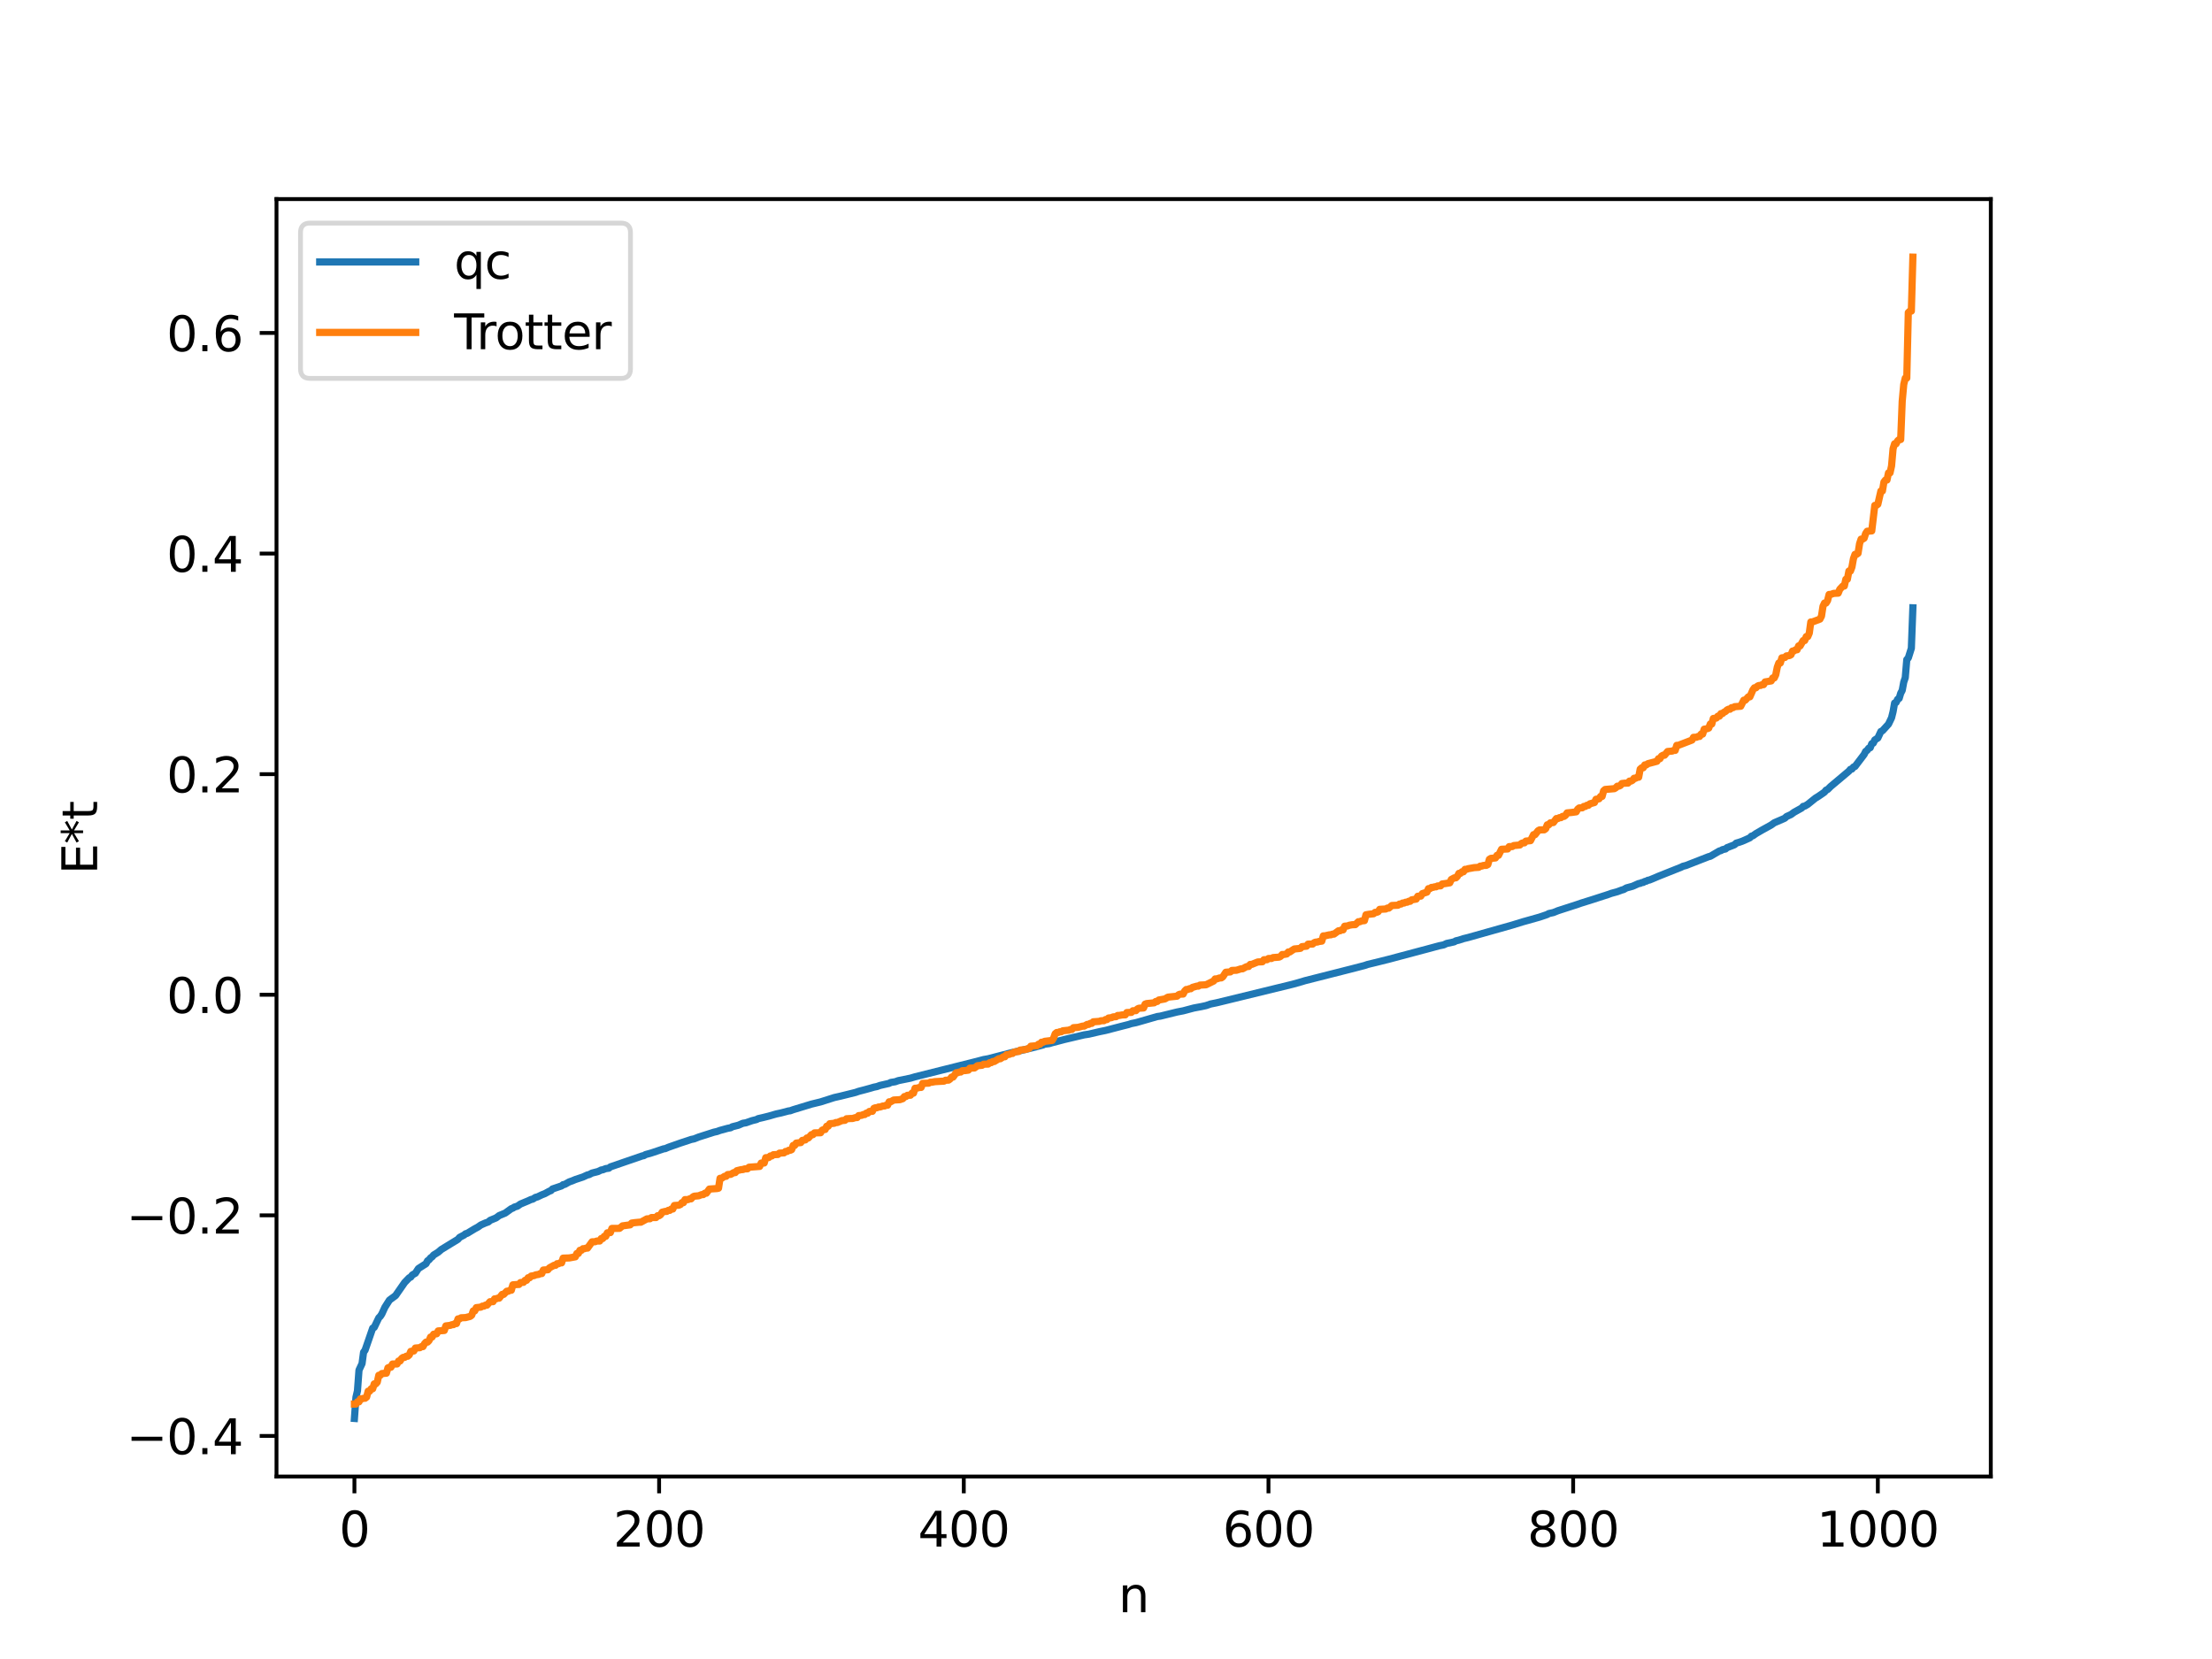 <?xml version="1.0" encoding="utf-8" standalone="no"?>
<!DOCTYPE svg PUBLIC "-//W3C//DTD SVG 1.1//EN"
  "http://www.w3.org/Graphics/SVG/1.1/DTD/svg11.dtd">
<svg xmlns:xlink="http://www.w3.org/1999/xlink" width="460.8pt" height="345.6pt" viewBox="0 0 460.8 345.6" xmlns="http://www.w3.org/2000/svg" version="1.1">
 <defs>
  <style type="text/css">*{stroke-linejoin: round; stroke-linecap: butt}</style>
 </defs>
 <g id="figure_1">
  <g id="patch_1">
   <path d="M 0 345.6 
L 460.8 345.6 
L 460.8 0 
L 0 0 
z
" style="fill: #ffffff"/>
  </g>
  <g id="axes_1">
   <g id="patch_2">
    <path d="M 57.6 307.584 
L 414.72 307.584 
L 414.72 41.472 
L 57.6 41.472 
z
" style="fill: #ffffff"/>
   </g>
   <g id="matplotlib.axis_1">
    <g id="xtick_1">
     <g id="line2d_1">
      <defs>
       <path id="m0733517a6c" d="M 0 0 
L 0 3.5 
" style="stroke: #000000; stroke-width: 0.8"/>
      </defs>
      <g>
       <use xlink:href="#m0733517a6c" x="73.833" y="307.584" style="stroke: #000000; stroke-width: 0.8"/>
      </g>
     </g>
     <g id="text_1">
      <!-- 0 -->
      <g transform="translate(70.651 322.182) scale(0.1 -0.1)">
       <defs>
        <path id="DejaVuSans-30" d="M 2034 4250 
Q 1547 4250 1301 3770 
Q 1056 3291 1056 2328 
Q 1056 1369 1301 889 
Q 1547 409 2034 409 
Q 2525 409 2770 889 
Q 3016 1369 3016 2328 
Q 3016 3291 2770 3770 
Q 2525 4250 2034 4250 
z
M 2034 4750 
Q 2819 4750 3233 4129 
Q 3647 3509 3647 2328 
Q 3647 1150 3233 529 
Q 2819 -91 2034 -91 
Q 1250 -91 836 529 
Q 422 1150 422 2328 
Q 422 3509 836 4129 
Q 1250 4750 2034 4750 
z
" transform="scale(0.016)"/>
       </defs>
       <use xlink:href="#DejaVuSans-30"/>
      </g>
     </g>
    </g>
    <g id="xtick_2">
     <g id="line2d_2">
      <g>
       <use xlink:href="#m0733517a6c" x="137.304" y="307.584" style="stroke: #000000; stroke-width: 0.8"/>
      </g>
     </g>
     <g id="text_2">
      <!-- 200 -->
      <g transform="translate(127.76 322.182) scale(0.1 -0.1)">
       <defs>
        <path id="DejaVuSans-32" d="M 1228 531 
L 3431 531 
L 3431 0 
L 469 0 
L 469 531 
Q 828 903 1448 1529 
Q 2069 2156 2228 2338 
Q 2531 2678 2651 2914 
Q 2772 3150 2772 3378 
Q 2772 3750 2511 3984 
Q 2250 4219 1831 4219 
Q 1534 4219 1204 4116 
Q 875 4013 500 3803 
L 500 4441 
Q 881 4594 1212 4672 
Q 1544 4750 1819 4750 
Q 2544 4750 2975 4387 
Q 3406 4025 3406 3419 
Q 3406 3131 3298 2873 
Q 3191 2616 2906 2266 
Q 2828 2175 2409 1742 
Q 1991 1309 1228 531 
z
" transform="scale(0.016)"/>
       </defs>
       <use xlink:href="#DejaVuSans-32"/>
       <use xlink:href="#DejaVuSans-30" x="63.623"/>
       <use xlink:href="#DejaVuSans-30" x="127.246"/>
      </g>
     </g>
    </g>
    <g id="xtick_3">
     <g id="line2d_3">
      <g>
       <use xlink:href="#m0733517a6c" x="200.775" y="307.584" style="stroke: #000000; stroke-width: 0.8"/>
      </g>
     </g>
     <g id="text_3">
      <!-- 400 -->
      <g transform="translate(191.231 322.182) scale(0.1 -0.1)">
       <defs>
        <path id="DejaVuSans-34" d="M 2419 4116 
L 825 1625 
L 2419 1625 
L 2419 4116 
z
M 2253 4666 
L 3047 4666 
L 3047 1625 
L 3713 1625 
L 3713 1100 
L 3047 1100 
L 3047 0 
L 2419 0 
L 2419 1100 
L 313 1100 
L 313 1709 
L 2253 4666 
z
" transform="scale(0.016)"/>
       </defs>
       <use xlink:href="#DejaVuSans-34"/>
       <use xlink:href="#DejaVuSans-30" x="63.623"/>
       <use xlink:href="#DejaVuSans-30" x="127.246"/>
      </g>
     </g>
    </g>
    <g id="xtick_4">
     <g id="line2d_4">
      <g>
       <use xlink:href="#m0733517a6c" x="264.246" y="307.584" style="stroke: #000000; stroke-width: 0.8"/>
      </g>
     </g>
     <g id="text_4">
      <!-- 600 -->
      <g transform="translate(254.702 322.182) scale(0.1 -0.1)">
       <defs>
        <path id="DejaVuSans-36" d="M 2113 2584 
Q 1688 2584 1439 2293 
Q 1191 2003 1191 1497 
Q 1191 994 1439 701 
Q 1688 409 2113 409 
Q 2538 409 2786 701 
Q 3034 994 3034 1497 
Q 3034 2003 2786 2293 
Q 2538 2584 2113 2584 
z
M 3366 4563 
L 3366 3988 
Q 3128 4100 2886 4159 
Q 2644 4219 2406 4219 
Q 1781 4219 1451 3797 
Q 1122 3375 1075 2522 
Q 1259 2794 1537 2939 
Q 1816 3084 2150 3084 
Q 2853 3084 3261 2657 
Q 3669 2231 3669 1497 
Q 3669 778 3244 343 
Q 2819 -91 2113 -91 
Q 1303 -91 875 529 
Q 447 1150 447 2328 
Q 447 3434 972 4092 
Q 1497 4750 2381 4750 
Q 2619 4750 2861 4703 
Q 3103 4656 3366 4563 
z
" transform="scale(0.016)"/>
       </defs>
       <use xlink:href="#DejaVuSans-36"/>
       <use xlink:href="#DejaVuSans-30" x="63.623"/>
       <use xlink:href="#DejaVuSans-30" x="127.246"/>
      </g>
     </g>
    </g>
    <g id="xtick_5">
     <g id="line2d_5">
      <g>
       <use xlink:href="#m0733517a6c" x="327.717" y="307.584" style="stroke: #000000; stroke-width: 0.8"/>
      </g>
     </g>
     <g id="text_5">
      <!-- 800 -->
      <g transform="translate(318.173 322.182) scale(0.1 -0.1)">
       <defs>
        <path id="DejaVuSans-38" d="M 2034 2216 
Q 1584 2216 1326 1975 
Q 1069 1734 1069 1313 
Q 1069 891 1326 650 
Q 1584 409 2034 409 
Q 2484 409 2743 651 
Q 3003 894 3003 1313 
Q 3003 1734 2745 1975 
Q 2488 2216 2034 2216 
z
M 1403 2484 
Q 997 2584 770 2862 
Q 544 3141 544 3541 
Q 544 4100 942 4425 
Q 1341 4750 2034 4750 
Q 2731 4750 3128 4425 
Q 3525 4100 3525 3541 
Q 3525 3141 3298 2862 
Q 3072 2584 2669 2484 
Q 3125 2378 3379 2068 
Q 3634 1759 3634 1313 
Q 3634 634 3220 271 
Q 2806 -91 2034 -91 
Q 1263 -91 848 271 
Q 434 634 434 1313 
Q 434 1759 690 2068 
Q 947 2378 1403 2484 
z
M 1172 3481 
Q 1172 3119 1398 2916 
Q 1625 2713 2034 2713 
Q 2441 2713 2670 2916 
Q 2900 3119 2900 3481 
Q 2900 3844 2670 4047 
Q 2441 4250 2034 4250 
Q 1625 4250 1398 4047 
Q 1172 3844 1172 3481 
z
" transform="scale(0.016)"/>
       </defs>
       <use xlink:href="#DejaVuSans-38"/>
       <use xlink:href="#DejaVuSans-30" x="63.623"/>
       <use xlink:href="#DejaVuSans-30" x="127.246"/>
      </g>
     </g>
    </g>
    <g id="xtick_6">
     <g id="line2d_6">
      <g>
       <use xlink:href="#m0733517a6c" x="391.188" y="307.584" style="stroke: #000000; stroke-width: 0.8"/>
      </g>
     </g>
     <g id="text_6">
      <!-- 1000 -->
      <g transform="translate(378.463 322.182) scale(0.1 -0.1)">
       <defs>
        <path id="DejaVuSans-31" d="M 794 531 
L 1825 531 
L 1825 4091 
L 703 3866 
L 703 4441 
L 1819 4666 
L 2450 4666 
L 2450 531 
L 3481 531 
L 3481 0 
L 794 0 
L 794 531 
z
" transform="scale(0.016)"/>
       </defs>
       <use xlink:href="#DejaVuSans-31"/>
       <use xlink:href="#DejaVuSans-30" x="63.623"/>
       <use xlink:href="#DejaVuSans-30" x="127.246"/>
       <use xlink:href="#DejaVuSans-30" x="190.869"/>
      </g>
     </g>
    </g>
    <g id="text_7">
     <!-- n -->
     <g transform="translate(232.991 335.861) scale(0.1 -0.1)">
      <defs>
       <path id="DejaVuSans-6e" d="M 3513 2113 
L 3513 0 
L 2938 0 
L 2938 2094 
Q 2938 2591 2744 2837 
Q 2550 3084 2163 3084 
Q 1697 3084 1428 2787 
Q 1159 2491 1159 1978 
L 1159 0 
L 581 0 
L 581 3500 
L 1159 3500 
L 1159 2956 
Q 1366 3272 1645 3428 
Q 1925 3584 2291 3584 
Q 2894 3584 3203 3211 
Q 3513 2838 3513 2113 
z
" transform="scale(0.016)"/>
      </defs>
      <use xlink:href="#DejaVuSans-6e"/>
     </g>
    </g>
   </g>
   <g id="matplotlib.axis_2">
    <g id="ytick_1">
     <g id="line2d_7">
      <defs>
       <path id="m7c8f7b589e" d="M 0 0 
L -3.5 0 
" style="stroke: #000000; stroke-width: 0.8"/>
      </defs>
      <g>
       <use xlink:href="#m7c8f7b589e" x="57.6" y="299.133" style="stroke: #000000; stroke-width: 0.8"/>
      </g>
     </g>
     <g id="text_8">
      <!-- −0.4 -->
      <g transform="translate(26.317 302.932) scale(0.1 -0.1)">
       <defs>
        <path id="DejaVuSans-2212" d="M 678 2272 
L 4684 2272 
L 4684 1741 
L 678 1741 
L 678 2272 
z
" transform="scale(0.016)"/>
        <path id="DejaVuSans-2e" d="M 684 794 
L 1344 794 
L 1344 0 
L 684 0 
L 684 794 
z
" transform="scale(0.016)"/>
       </defs>
       <use xlink:href="#DejaVuSans-2212"/>
       <use xlink:href="#DejaVuSans-30" x="83.789"/>
       <use xlink:href="#DejaVuSans-2e" x="147.412"/>
       <use xlink:href="#DejaVuSans-34" x="179.199"/>
      </g>
     </g>
    </g>
    <g id="ytick_2">
     <g id="line2d_8">
      <g>
       <use xlink:href="#m7c8f7b589e" x="57.6" y="253.179" style="stroke: #000000; stroke-width: 0.8"/>
      </g>
     </g>
     <g id="text_9">
      <!-- −0.2 -->
      <g transform="translate(26.317 256.978) scale(0.1 -0.1)">
       <use xlink:href="#DejaVuSans-2212"/>
       <use xlink:href="#DejaVuSans-30" x="83.789"/>
       <use xlink:href="#DejaVuSans-2e" x="147.412"/>
       <use xlink:href="#DejaVuSans-32" x="179.199"/>
      </g>
     </g>
    </g>
    <g id="ytick_3">
     <g id="line2d_9">
      <g>
       <use xlink:href="#m7c8f7b589e" x="57.6" y="207.225" style="stroke: #000000; stroke-width: 0.8"/>
      </g>
     </g>
     <g id="text_10">
      <!-- 0.0 -->
      <g transform="translate(34.697 211.025) scale(0.1 -0.1)">
       <use xlink:href="#DejaVuSans-30"/>
       <use xlink:href="#DejaVuSans-2e" x="63.623"/>
       <use xlink:href="#DejaVuSans-30" x="95.41"/>
      </g>
     </g>
    </g>
    <g id="ytick_4">
     <g id="line2d_10">
      <g>
       <use xlink:href="#m7c8f7b589e" x="57.6" y="161.272" style="stroke: #000000; stroke-width: 0.8"/>
      </g>
     </g>
     <g id="text_11">
      <!-- 0.2 -->
      <g transform="translate(34.697 165.071) scale(0.1 -0.1)">
       <use xlink:href="#DejaVuSans-30"/>
       <use xlink:href="#DejaVuSans-2e" x="63.623"/>
       <use xlink:href="#DejaVuSans-32" x="95.41"/>
      </g>
     </g>
    </g>
    <g id="ytick_5">
     <g id="line2d_11">
      <g>
       <use xlink:href="#m7c8f7b589e" x="57.6" y="115.318" style="stroke: #000000; stroke-width: 0.8"/>
      </g>
     </g>
     <g id="text_12">
      <!-- 0.4 -->
      <g transform="translate(34.697 119.117) scale(0.1 -0.1)">
       <use xlink:href="#DejaVuSans-30"/>
       <use xlink:href="#DejaVuSans-2e" x="63.623"/>
       <use xlink:href="#DejaVuSans-34" x="95.41"/>
      </g>
     </g>
    </g>
    <g id="ytick_6">
     <g id="line2d_12">
      <g>
       <use xlink:href="#m7c8f7b589e" x="57.6" y="69.364" style="stroke: #000000; stroke-width: 0.8"/>
      </g>
     </g>
     <g id="text_13">
      <!-- 0.6 -->
      <g transform="translate(34.697 73.163) scale(0.1 -0.1)">
       <use xlink:href="#DejaVuSans-30"/>
       <use xlink:href="#DejaVuSans-2e" x="63.623"/>
       <use xlink:href="#DejaVuSans-36" x="95.41"/>
      </g>
     </g>
    </g>
    <g id="text_14">
     <!-- E*t -->
     <g transform="translate(20.238 182.148) rotate(-90) scale(0.1 -0.1)">
      <defs>
       <path id="DejaVuSans-45" d="M 628 4666 
L 3578 4666 
L 3578 4134 
L 1259 4134 
L 1259 2753 
L 3481 2753 
L 3481 2222 
L 1259 2222 
L 1259 531 
L 3634 531 
L 3634 0 
L 628 0 
L 628 4666 
z
" transform="scale(0.016)"/>
       <path id="DejaVuSans-2a" d="M 3009 3897 
L 1888 3291 
L 3009 2681 
L 2828 2375 
L 1778 3009 
L 1778 1831 
L 1422 1831 
L 1422 3009 
L 372 2375 
L 191 2681 
L 1313 3291 
L 191 3897 
L 372 4206 
L 1422 3572 
L 1422 4750 
L 1778 4750 
L 1778 3572 
L 2828 4206 
L 3009 3897 
z
" transform="scale(0.016)"/>
       <path id="DejaVuSans-74" d="M 1172 4494 
L 1172 3500 
L 2356 3500 
L 2356 3053 
L 1172 3053 
L 1172 1153 
Q 1172 725 1289 603 
Q 1406 481 1766 481 
L 2356 481 
L 2356 0 
L 1766 0 
Q 1100 0 847 248 
Q 594 497 594 1153 
L 594 3053 
L 172 3053 
L 172 3500 
L 594 3500 
L 594 4494 
L 1172 4494 
z
" transform="scale(0.016)"/>
      </defs>
      <use xlink:href="#DejaVuSans-45"/>
      <use xlink:href="#DejaVuSans-2a" x="63.184"/>
      <use xlink:href="#DejaVuSans-74" x="113.184"/>
     </g>
    </g>
   </g>
   <g id="line2d_13">
    <path d="M 73.833 295.488 
L 74.15 291.09 
L 74.467 289.726 
L 74.785 285.422 
L 75.42 284.067 
L 75.737 281.7 
L 76.054 281.259 
L 77.641 276.669 
L 77.958 276.519 
L 78.91 274.522 
L 79.228 274.21 
L 79.545 273.718 
L 80.18 272.328 
L 81.132 270.831 
L 82.401 269.897 
L 84.305 267.16 
L 85.258 266.178 
L 85.575 266.029 
L 85.892 265.595 
L 86.527 265.241 
L 87.162 264.263 
L 88.748 263.247 
L 89.066 262.652 
L 89.383 262.438 
L 89.7 262.038 
L 90.018 261.822 
L 90.335 261.443 
L 91.287 260.85 
L 91.922 260.302 
L 95.413 258.167 
L 95.73 257.776 
L 96.682 257.274 
L 97 257.011 
L 97.317 256.932 
L 98.904 255.972 
L 99.539 255.633 
L 100.173 255.187 
L 101.125 254.766 
L 101.76 254.542 
L 102.077 254.232 
L 103.347 253.707 
L 103.981 253.229 
L 105.251 252.702 
L 106.52 251.784 
L 106.838 251.679 
L 107.155 251.456 
L 107.79 251.267 
L 108.424 250.822 
L 110.011 250.161 
L 110.646 249.865 
L 110.963 249.81 
L 111.598 249.412 
L 111.915 249.36 
L 112.867 248.903 
L 113.502 248.658 
L 114.454 248.137 
L 114.772 248.028 
L 115.089 247.685 
L 116.993 247.039 
L 117.31 246.785 
L 117.628 246.742 
L 118.58 246.209 
L 119.215 245.988 
L 119.849 245.719 
L 121.436 245.192 
L 122.388 244.755 
L 122.705 244.699 
L 123.34 244.369 
L 124.61 244.043 
L 125.244 243.728 
L 125.562 243.691 
L 126.196 243.44 
L 126.831 243.358 
L 127.148 243.085 
L 133.813 240.791 
L 134.13 240.743 
L 134.448 240.532 
L 135.717 240.173 
L 138.256 239.321 
L 138.573 239.281 
L 139.208 239.006 
L 141.747 238.111 
L 143.334 237.591 
L 143.968 237.373 
L 144.603 237.243 
L 145.555 236.864 
L 148.729 235.851 
L 149.363 235.712 
L 149.998 235.481 
L 151.585 235.048 
L 152.22 234.932 
L 152.537 234.729 
L 153.806 234.409 
L 154.758 233.998 
L 155.393 233.897 
L 156.662 233.454 
L 157.615 233.219 
L 157.932 233.036 
L 158.884 232.82 
L 160.153 232.505 
L 161.105 232.227 
L 161.74 232.049 
L 162.692 231.846 
L 164.279 231.428 
L 164.596 231.401 
L 165.231 231.17 
L 169.039 230.01 
L 170.943 229.547 
L 173.8 228.637 
L 175.069 228.353 
L 178.243 227.566 
L 178.877 227.342 
L 180.147 227.014 
L 181.416 226.664 
L 182.051 226.474 
L 182.686 226.347 
L 183.32 226.116 
L 185.224 225.683 
L 185.542 225.498 
L 186.494 225.347 
L 187.129 225.116 
L 189.667 224.601 
L 190.62 224.318 
L 201.727 221.541 
L 202.996 221.222 
L 204.9 220.725 
L 205.853 220.558 
L 210.613 219.321 
L 213.469 218.652 
L 214.739 218.35 
L 217.277 217.687 
L 217.595 217.526 
L 218.547 217.406 
L 219.181 217.214 
L 220.451 216.887 
L 221.72 216.551 
L 225.846 215.581 
L 226.798 215.439 
L 229.02 214.921 
L 230.289 214.662 
L 233.78 213.756 
L 235.049 213.436 
L 235.684 213.229 
L 236.636 213.04 
L 237.588 212.771 
L 241.079 211.764 
L 241.714 211.678 
L 245.205 210.82 
L 246.474 210.576 
L 247.743 210.24 
L 248.696 209.987 
L 250.282 209.69 
L 251.234 209.484 
L 252.186 209.155 
L 253.456 208.896 
L 269.324 205.025 
L 271.228 204.488 
L 271.862 204.291 
L 279.796 202.281 
L 280.431 202.118 
L 281.383 201.879 
L 284.239 201.14 
L 284.874 200.92 
L 286.461 200.536 
L 289.317 199.826 
L 296.299 197.965 
L 297.251 197.714 
L 299.79 197.027 
L 300.742 196.833 
L 301.377 196.537 
L 302.646 196.27 
L 302.963 196.192 
L 303.281 195.996 
L 303.915 195.849 
L 304.867 195.537 
L 305.82 195.306 
L 315.023 192.71 
L 317.244 192.025 
L 317.879 191.849 
L 320.735 191.044 
L 322.322 190.505 
L 322.639 190.313 
L 323.591 190.104 
L 324.543 189.719 
L 328.669 188.384 
L 329.304 188.158 
L 331.843 187.363 
L 335.016 186.336 
L 335.651 186.104 
L 336.92 185.758 
L 337.872 185.403 
L 338.19 185.324 
L 338.824 184.967 
L 340.094 184.623 
L 341.363 184.059 
L 341.681 184.022 
L 341.998 183.86 
L 342.315 183.824 
L 342.633 183.62 
L 342.95 183.571 
L 343.267 183.378 
L 343.585 183.336 
L 344.22 183.079 
L 345.489 182.539 
L 350.249 180.64 
L 350.567 180.467 
L 351.201 180.308 
L 355.962 178.45 
L 356.279 178.386 
L 358.183 177.273 
L 358.5 177.2 
L 358.818 177 
L 359.453 176.858 
L 359.77 176.579 
L 361.039 176.094 
L 361.357 175.959 
L 361.674 175.644 
L 362.309 175.458 
L 362.943 175.237 
L 363.578 174.96 
L 364.53 174.528 
L 364.848 174.19 
L 365.165 174.105 
L 365.8 173.65 
L 367.069 172.914 
L 368.973 171.861 
L 369.608 171.405 
L 371.512 170.582 
L 371.829 170.434 
L 372.147 170.114 
L 373.099 169.68 
L 373.734 169.212 
L 375.32 168.33 
L 375.638 167.978 
L 375.955 167.941 
L 376.59 167.558 
L 378.177 166.277 
L 378.811 165.889 
L 380.081 165.009 
L 380.398 164.602 
L 380.715 164.479 
L 381.35 163.846 
L 385.158 160.645 
L 385.476 160.262 
L 385.793 160.206 
L 386.11 159.79 
L 386.428 159.674 
L 388.332 157.169 
L 388.649 156.531 
L 388.967 156.311 
L 389.284 155.87 
L 389.601 155.766 
L 389.919 154.937 
L 390.236 154.807 
L 390.553 154.146 
L 391.188 153.74 
L 391.823 152.379 
L 392.14 152.244 
L 393.41 150.846 
L 394.044 149.526 
L 394.362 148.251 
L 394.679 146.454 
L 394.996 146.326 
L 395.314 145.675 
L 395.631 145.487 
L 395.948 144.421 
L 396.266 143.817 
L 396.583 142.101 
L 396.9 141.172 
L 397.218 137.41 
L 397.535 137.063 
L 398.17 135.045 
L 398.487 126.619 
L 398.487 126.619 
" clip-path="url(#pef9c1142cb)" style="fill: none; stroke: #1f77b4; stroke-width: 1.5; stroke-linecap: square"/>
   </g>
   <g id="line2d_14">
    <path d="M 73.833 292.493 
L 74.15 292.493 
L 74.467 292.032 
L 74.785 292.032 
L 75.102 291.403 
L 75.42 291.403 
L 75.737 291.284 
L 76.054 291.284 
L 76.372 291.038 
L 76.689 289.813 
L 77.006 289.813 
L 77.324 289.305 
L 77.641 289.305 
L 77.958 288.287 
L 78.276 288.287 
L 78.593 287.922 
L 78.91 286.496 
L 79.228 286.496 
L 79.545 286.139 
L 80.497 286.062 
L 80.815 284.95 
L 81.132 284.813 
L 81.449 284.813 
L 81.767 284.153 
L 82.719 284.137 
L 83.036 283.519 
L 83.353 283.519 
L 83.671 282.983 
L 83.988 282.767 
L 84.305 282.767 
L 84.623 282.527 
L 84.94 282.527 
L 85.258 282.249 
L 85.575 281.516 
L 86.21 281.434 
L 86.527 280.825 
L 87.479 280.747 
L 87.796 280.521 
L 88.114 280.521 
L 88.431 279.927 
L 88.748 279.586 
L 89.066 279.586 
L 89.383 279.265 
L 89.7 278.528 
L 90.018 278.528 
L 90.335 277.941 
L 90.97 277.848 
L 91.287 277.255 
L 92.557 277.162 
L 92.874 276.212 
L 93.826 276.092 
L 94.143 275.948 
L 94.461 275.948 
L 94.778 275.72 
L 95.096 275.72 
L 95.413 274.751 
L 95.73 274.751 
L 96.048 274.521 
L 97 274.477 
L 97.952 274.229 
L 98.269 273.967 
L 98.586 273.083 
L 98.904 273.083 
L 99.221 272.406 
L 100.173 272.296 
L 100.491 272.091 
L 100.808 272.091 
L 101.125 271.884 
L 101.443 271.884 
L 102.077 271.168 
L 102.712 271.157 
L 103.029 270.577 
L 103.347 270.577 
L 103.664 270.432 
L 103.981 270.432 
L 104.616 269.641 
L 104.934 269.641 
L 105.568 268.986 
L 105.886 268.986 
L 106.203 268.783 
L 106.52 268.783 
L 106.838 267.655 
L 107.79 267.581 
L 108.107 267.581 
L 108.424 267.181 
L 109.059 267.129 
L 109.377 266.716 
L 109.694 266.716 
L 110.011 266.181 
L 110.329 266.181 
L 110.646 265.83 
L 111.281 265.726 
L 111.598 265.577 
L 112.233 265.479 
L 112.55 265.305 
L 112.867 265.305 
L 113.185 264.57 
L 114.137 264.512 
L 114.454 264.117 
L 115.406 263.591 
L 115.724 263.591 
L 116.041 263.253 
L 116.358 263.253 
L 116.676 263.078 
L 116.993 263.078 
L 117.31 262.092 
L 118.58 262.053 
L 119.849 261.822 
L 120.167 261.119 
L 120.484 261.119 
L 120.801 260.463 
L 121.119 260.463 
L 121.436 260.131 
L 121.753 260.131 
L 122.071 260.006 
L 122.388 260.006 
L 123.34 258.693 
L 123.975 258.679 
L 124.292 258.533 
L 124.927 258.527 
L 125.244 258.013 
L 125.562 258.013 
L 125.879 257.55 
L 126.196 257.55 
L 126.514 256.818 
L 127.148 256.772 
L 127.466 255.903 
L 129.053 255.889 
L 129.687 255.369 
L 131.274 255.157 
L 131.591 254.789 
L 132.226 254.699 
L 133.178 254.608 
L 133.496 254.608 
L 134.765 253.912 
L 135.4 253.887 
L 135.717 253.637 
L 136.669 253.633 
L 136.986 253.261 
L 137.304 253.261 
L 137.621 253.043 
L 137.939 252.522 
L 138.573 252.361 
L 138.891 252.361 
L 139.208 252.139 
L 139.525 252.139 
L 139.843 251.864 
L 140.16 251.864 
L 140.477 251.126 
L 141.429 251.065 
L 141.747 250.919 
L 142.064 250.529 
L 142.381 250.529 
L 142.699 249.899 
L 143.334 249.898 
L 143.651 249.742 
L 143.968 249.742 
L 144.286 249.379 
L 144.603 249.191 
L 145.555 249.104 
L 146.19 248.851 
L 146.507 248.851 
L 146.824 248.57 
L 147.142 248.57 
L 147.777 247.701 
L 149.363 247.597 
L 149.681 247.525 
L 149.998 245.464 
L 150.315 245.464 
L 150.95 245.047 
L 151.267 245.047 
L 151.585 244.682 
L 152.22 244.636 
L 152.854 244.273 
L 153.172 244.273 
L 153.489 243.881 
L 154.441 243.649 
L 154.758 243.649 
L 155.076 243.506 
L 155.71 243.484 
L 156.028 243.154 
L 158.249 242.987 
L 158.567 242.284 
L 159.201 242.275 
L 159.519 241.167 
L 160.153 241.136 
L 160.471 240.809 
L 160.788 240.804 
L 161.105 240.548 
L 162.058 240.498 
L 162.375 240.218 
L 163.327 240.164 
L 163.644 239.869 
L 163.962 239.869 
L 164.279 239.638 
L 164.596 239.638 
L 164.914 239.489 
L 165.231 238.615 
L 165.548 238.615 
L 165.866 238.128 
L 166.5 238.05 
L 166.818 238.022 
L 167.135 237.564 
L 167.77 237.461 
L 168.087 237.06 
L 168.405 237.06 
L 169.039 236.367 
L 169.357 236.367 
L 169.674 236.001 
L 170.943 235.971 
L 171.261 235.448 
L 171.578 235.298 
L 171.896 235.298 
L 172.213 234.617 
L 172.53 234.617 
L 172.848 234.095 
L 173.8 233.997 
L 174.117 233.846 
L 174.434 233.846 
L 175.386 233.438 
L 176.021 233.381 
L 176.339 233.06 
L 177.291 233.001 
L 177.608 233.001 
L 178.243 232.808 
L 178.56 232.808 
L 178.877 232.405 
L 179.512 232.343 
L 179.829 232.182 
L 180.147 232.182 
L 180.464 231.887 
L 180.781 231.887 
L 181.099 231.536 
L 181.734 231.51 
L 182.051 230.889 
L 182.368 230.767 
L 182.686 230.767 
L 183.003 230.612 
L 183.32 230.612 
L 183.955 230.395 
L 184.272 230.395 
L 184.59 230.234 
L 184.907 230.234 
L 185.224 229.526 
L 185.542 229.526 
L 186.177 229.157 
L 187.446 229.085 
L 188.081 228.869 
L 188.398 228.437 
L 188.715 228.437 
L 189.033 228.167 
L 189.667 228.156 
L 189.985 227.724 
L 190.302 227.724 
L 190.62 226.702 
L 190.937 226.702 
L 191.572 226.528 
L 191.889 226.528 
L 192.206 225.687 
L 193.476 225.639 
L 193.793 225.453 
L 194.11 225.453 
L 194.745 225.329 
L 196.649 225.22 
L 196.967 225.035 
L 197.601 225.008 
L 197.919 224.784 
L 198.236 224.373 
L 198.553 224.373 
L 199.188 223.471 
L 199.505 223.471 
L 199.823 223.324 
L 200.14 223.324 
L 200.458 223.054 
L 201.092 223.02 
L 201.727 222.93 
L 202.044 222.525 
L 202.996 222.48 
L 203.631 222.013 
L 204.583 221.916 
L 204.9 221.697 
L 205.853 221.668 
L 206.17 221.377 
L 206.487 221.377 
L 206.805 221.136 
L 207.122 221.136 
L 208.074 220.556 
L 208.391 220.556 
L 209.026 220.142 
L 209.343 220.142 
L 209.661 219.725 
L 210.296 219.635 
L 210.613 219.461 
L 210.93 219.461 
L 211.248 219.177 
L 211.882 219.051 
L 212.2 219.051 
L 212.517 218.749 
L 213.469 218.658 
L 214.421 218.389 
L 214.739 217.942 
L 216.008 217.839 
L 216.325 217.529 
L 216.643 217.529 
L 216.96 217.116 
L 217.277 217.116 
L 217.595 216.93 
L 219.181 216.738 
L 219.499 216.208 
L 219.816 215.347 
L 220.134 215.09 
L 220.451 215.09 
L 220.768 214.937 
L 221.086 214.937 
L 221.403 214.734 
L 222.672 214.6 
L 222.99 214.456 
L 223.307 214.456 
L 223.624 214.084 
L 224.577 214.022 
L 225.529 213.762 
L 225.846 213.762 
L 226.481 213.405 
L 226.798 213.405 
L 227.115 213.191 
L 227.433 213.191 
L 227.75 212.861 
L 229.02 212.77 
L 229.337 212.642 
L 229.972 212.629 
L 230.289 212.397 
L 230.606 212.397 
L 230.924 212.074 
L 231.558 212 
L 231.876 211.839 
L 232.51 211.788 
L 232.828 211.541 
L 233.145 211.541 
L 233.78 211.425 
L 234.415 211.413 
L 234.732 210.932 
L 235.684 210.898 
L 236.001 210.557 
L 236.636 210.534 
L 236.953 210.174 
L 237.271 210.033 
L 238.223 209.975 
L 238.54 209.183 
L 238.858 209.064 
L 239.81 208.968 
L 240.444 208.901 
L 240.762 208.626 
L 241.079 208.626 
L 241.396 208.32 
L 242.666 208.097 
L 243.3 207.724 
L 245.205 207.523 
L 245.522 207.22 
L 245.839 207.101 
L 246.474 207.078 
L 246.791 206.446 
L 247.109 206.133 
L 247.426 206.133 
L 247.743 205.974 
L 248.061 205.974 
L 248.378 205.701 
L 249.33 205.429 
L 249.648 205.429 
L 249.965 205.214 
L 251.234 205.15 
L 252.821 204.368 
L 253.139 203.927 
L 253.456 203.927 
L 254.091 203.718 
L 254.408 203.718 
L 254.725 203.502 
L 255.36 202.536 
L 256.312 202.464 
L 256.629 202.16 
L 257.581 202.122 
L 258.534 201.82 
L 258.851 201.82 
L 259.486 201.469 
L 259.803 201.34 
L 260.12 201.34 
L 260.438 200.907 
L 260.755 200.907 
L 262.024 200.395 
L 262.977 200.353 
L 263.294 199.93 
L 263.929 199.928 
L 264.246 199.674 
L 264.881 199.668 
L 265.198 199.485 
L 266.467 199.387 
L 266.785 199.22 
L 267.102 198.843 
L 267.42 198.843 
L 268.054 198.73 
L 268.372 198.314 
L 268.689 198.314 
L 269.324 197.881 
L 269.641 197.686 
L 270.593 197.599 
L 270.91 197.549 
L 271.228 197.204 
L 272.18 197.104 
L 272.497 196.679 
L 273.449 196.661 
L 273.767 196.377 
L 274.084 196.257 
L 274.401 196.257 
L 274.719 196.137 
L 275.353 196.056 
L 275.671 194.961 
L 275.988 194.961 
L 276.94 194.741 
L 277.258 194.741 
L 277.575 194.593 
L 277.892 194.593 
L 278.844 193.897 
L 279.162 193.897 
L 279.479 193.707 
L 279.796 193.707 
L 280.114 192.945 
L 280.748 192.888 
L 281.066 192.749 
L 281.7 192.639 
L 282.335 192.618 
L 282.97 192.012 
L 283.287 192.012 
L 283.605 191.848 
L 284.239 191.784 
L 284.557 190.566 
L 285.191 190.459 
L 286.143 190.352 
L 286.461 190.059 
L 286.778 190.059 
L 287.096 189.929 
L 287.413 189.433 
L 288.682 189.361 
L 289 189.175 
L 289.317 189.175 
L 289.952 188.631 
L 291.221 188.575 
L 291.539 188.333 
L 291.856 188.333 
L 292.173 188.12 
L 292.491 188.12 
L 292.808 187.953 
L 293.125 187.953 
L 293.443 187.761 
L 293.76 187.761 
L 294.077 187.455 
L 295.029 187.293 
L 295.347 186.703 
L 295.981 186.676 
L 296.299 186.155 
L 297.251 185.85 
L 297.568 185.122 
L 297.886 185.122 
L 298.203 184.864 
L 298.52 184.864 
L 298.838 184.742 
L 299.155 184.742 
L 299.472 184.562 
L 300.107 184.536 
L 300.424 184.15 
L 301.059 184.062 
L 302.011 183.91 
L 302.329 183.214 
L 302.963 182.87 
L 303.281 182.87 
L 303.598 182.547 
L 303.915 181.939 
L 304.233 181.939 
L 304.55 181.611 
L 304.867 181.611 
L 305.185 181.101 
L 305.502 181.101 
L 305.82 180.97 
L 306.454 180.86 
L 307.089 180.743 
L 308.041 180.68 
L 308.358 180.431 
L 308.676 180.431 
L 308.993 180.288 
L 309.628 180.269 
L 309.945 180.098 
L 310.262 179.014 
L 310.58 178.816 
L 311.532 178.726 
L 311.849 178.184 
L 312.167 178.184 
L 312.801 176.918 
L 314.071 176.856 
L 314.388 176.366 
L 315.023 176.356 
L 315.34 176.146 
L 316.61 176.028 
L 316.927 175.706 
L 317.244 175.585 
L 317.562 175.585 
L 317.879 175.214 
L 318.831 175.124 
L 319.466 173.872 
L 319.783 173.872 
L 320.418 173.05 
L 320.735 172.881 
L 321.687 172.866 
L 322.005 172.622 
L 322.322 171.82 
L 322.639 171.82 
L 322.957 171.418 
L 323.591 171.35 
L 324.226 170.517 
L 324.543 170.517 
L 324.861 170.33 
L 325.178 170.33 
L 325.496 170.071 
L 325.813 170.071 
L 326.13 169.844 
L 326.448 169.341 
L 327.4 169.249 
L 328.352 169.12 
L 328.669 168.561 
L 328.986 168.306 
L 329.621 168.284 
L 329.939 167.995 
L 330.256 167.995 
L 330.573 167.759 
L 330.891 167.759 
L 331.208 167.449 
L 332.16 167.181 
L 332.477 166.503 
L 333.112 166.407 
L 333.429 165.911 
L 333.747 165.911 
L 334.064 164.74 
L 334.381 164.461 
L 336.286 164.293 
L 336.603 164.106 
L 336.92 163.776 
L 337.238 163.776 
L 337.555 163.627 
L 337.872 163.219 
L 338.507 163.148 
L 339.142 163.135 
L 339.459 162.714 
L 339.777 162.714 
L 340.094 162.542 
L 340.411 162.124 
L 340.729 162.124 
L 341.046 161.913 
L 341.363 161.913 
L 341.681 160.223 
L 341.998 159.94 
L 342.315 159.94 
L 342.633 159.346 
L 342.95 159.346 
L 343.267 159.094 
L 345.172 158.591 
L 345.489 158.045 
L 345.806 158.045 
L 346.124 157.51 
L 346.441 157.324 
L 346.758 157.324 
L 347.393 156.55 
L 348.345 156.465 
L 348.662 156.32 
L 348.98 156.32 
L 349.297 155.27 
L 349.615 155.27 
L 352.471 154.169 
L 352.788 153.597 
L 353.423 153.584 
L 353.74 153.418 
L 354.058 153.418 
L 354.375 152.925 
L 354.692 152.925 
L 355.01 151.905 
L 355.644 151.8 
L 355.962 151.678 
L 356.279 150.825 
L 356.596 150.825 
L 356.914 149.669 
L 357.548 149.586 
L 357.866 149.192 
L 358.183 149.192 
L 358.5 148.659 
L 358.818 148.659 
L 359.135 148.362 
L 359.453 148.221 
L 359.77 147.899 
L 360.087 147.742 
L 360.405 147.742 
L 360.722 147.414 
L 361.039 147.414 
L 361.357 147.216 
L 362.626 147.12 
L 363.261 145.859 
L 363.578 145.859 
L 364.213 145.161 
L 364.53 145.161 
L 365.165 143.707 
L 365.482 143.279 
L 365.8 143.279 
L 366.117 142.932 
L 366.434 142.795 
L 366.752 142.795 
L 367.069 142.627 
L 367.386 142.627 
L 367.704 142.056 
L 368.973 141.849 
L 369.291 141.234 
L 369.608 141.234 
L 369.925 140.56 
L 370.243 138.982 
L 370.56 138.114 
L 370.877 138.114 
L 371.195 137.038 
L 371.829 136.97 
L 372.147 136.639 
L 372.781 136.568 
L 373.099 136.392 
L 373.416 135.628 
L 373.734 135.589 
L 374.051 135.359 
L 374.368 135.359 
L 374.686 134.549 
L 375.003 134.549 
L 375.638 133.436 
L 375.955 133.436 
L 376.272 132.62 
L 376.59 132.62 
L 376.907 131.888 
L 377.224 129.568 
L 377.542 129.568 
L 379.129 128.972 
L 379.446 128.361 
L 379.763 126.298 
L 380.081 125.624 
L 380.398 125.624 
L 380.715 125.116 
L 381.033 123.84 
L 381.35 123.84 
L 381.985 123.614 
L 382.937 123.563 
L 383.254 122.768 
L 383.889 122.083 
L 384.206 122.083 
L 384.524 120.667 
L 384.841 120.667 
L 385.158 118.967 
L 385.476 118.967 
L 385.793 118.126 
L 386.11 116.36 
L 386.428 115.482 
L 386.745 115.482 
L 387.062 115.271 
L 387.38 113.263 
L 387.697 112.312 
L 388.015 112.312 
L 388.332 112.124 
L 388.649 111.137 
L 388.967 110.669 
L 389.919 110.599 
L 390.553 105.279 
L 390.871 105.279 
L 391.188 105.053 
L 391.823 102.283 
L 392.14 102.283 
L 392.458 100.408 
L 392.775 100 
L 393.092 100 
L 393.41 98.505 
L 393.727 98.505 
L 394.044 97.073 
L 394.362 93.473 
L 394.679 92.442 
L 394.996 92.442 
L 395.314 91.82 
L 395.631 91.562 
L 395.948 91.562 
L 396.266 83.584 
L 396.583 80.095 
L 396.9 78.77 
L 397.218 78.77 
L 397.535 65.11 
L 397.853 64.808 
L 398.17 64.808 
L 398.487 53.568 
L 398.487 53.568 
" clip-path="url(#pef9c1142cb)" style="fill: none; stroke: #ff7f0e; stroke-width: 1.5; stroke-linecap: square"/>
   </g>
   <g id="patch_3">
    <path d="M 57.6 307.584 
L 57.6 41.472 
" style="fill: none; stroke: #000000; stroke-width: 0.8; stroke-linejoin: miter; stroke-linecap: square"/>
   </g>
   <g id="patch_4">
    <path d="M 414.72 307.584 
L 414.72 41.472 
" style="fill: none; stroke: #000000; stroke-width: 0.8; stroke-linejoin: miter; stroke-linecap: square"/>
   </g>
   <g id="patch_5">
    <path d="M 57.6 307.584 
L 414.72 307.584 
" style="fill: none; stroke: #000000; stroke-width: 0.8; stroke-linejoin: miter; stroke-linecap: square"/>
   </g>
   <g id="patch_6">
    <path d="M 57.6 41.472 
L 414.72 41.472 
" style="fill: none; stroke: #000000; stroke-width: 0.8; stroke-linejoin: miter; stroke-linecap: square"/>
   </g>
   <g id="legend_1">
    <g id="patch_7">
     <path d="M 64.6 78.828 
L 129.342 78.828 
Q 131.342 78.828 131.342 76.828 
L 131.342 48.472 
Q 131.342 46.472 129.342 46.472 
L 64.6 46.472 
Q 62.6 46.472 62.6 48.472 
L 62.6 76.828 
Q 62.6 78.828 64.6 78.828 
z
" style="fill: #ffffff; opacity: 0.8; stroke: #cccccc; stroke-linejoin: miter"/>
    </g>
    <g id="line2d_15">
     <path d="M 66.6 54.57 
L 76.6 54.57 
L 86.6 54.57 
" style="fill: none; stroke: #1f77b4; stroke-width: 1.5; stroke-linecap: square"/>
    </g>
    <g id="text_15">
     <!-- qc -->
     <g transform="translate(94.6 58.07) scale(0.1 -0.1)">
      <defs>
       <path id="DejaVuSans-71" d="M 947 1747 
Q 947 1113 1208 752 
Q 1469 391 1925 391 
Q 2381 391 2643 752 
Q 2906 1113 2906 1747 
Q 2906 2381 2643 2742 
Q 2381 3103 1925 3103 
Q 1469 3103 1208 2742 
Q 947 2381 947 1747 
z
M 2906 525 
Q 2725 213 2448 61 
Q 2172 -91 1784 -91 
Q 1150 -91 751 415 
Q 353 922 353 1747 
Q 353 2572 751 3078 
Q 1150 3584 1784 3584 
Q 2172 3584 2448 3432 
Q 2725 3281 2906 2969 
L 2906 3500 
L 3481 3500 
L 3481 -1331 
L 2906 -1331 
L 2906 525 
z
" transform="scale(0.016)"/>
       <path id="DejaVuSans-63" d="M 3122 3366 
L 3122 2828 
Q 2878 2963 2633 3030 
Q 2388 3097 2138 3097 
Q 1578 3097 1268 2742 
Q 959 2388 959 1747 
Q 959 1106 1268 751 
Q 1578 397 2138 397 
Q 2388 397 2633 464 
Q 2878 531 3122 666 
L 3122 134 
Q 2881 22 2623 -34 
Q 2366 -91 2075 -91 
Q 1284 -91 818 406 
Q 353 903 353 1747 
Q 353 2603 823 3093 
Q 1294 3584 2113 3584 
Q 2378 3584 2631 3529 
Q 2884 3475 3122 3366 
z
" transform="scale(0.016)"/>
      </defs>
      <use xlink:href="#DejaVuSans-71"/>
      <use xlink:href="#DejaVuSans-63" x="63.477"/>
     </g>
    </g>
    <g id="line2d_16">
     <path d="M 66.6 69.249 
L 76.6 69.249 
L 86.6 69.249 
" style="fill: none; stroke: #ff7f0e; stroke-width: 1.5; stroke-linecap: square"/>
    </g>
    <g id="text_16">
     <!-- Trotter -->
     <g transform="translate(94.6 72.749) scale(0.1 -0.1)">
      <defs>
       <path id="DejaVuSans-54" d="M -19 4666 
L 3928 4666 
L 3928 4134 
L 2272 4134 
L 2272 0 
L 1638 0 
L 1638 4134 
L -19 4134 
L -19 4666 
z
" transform="scale(0.016)"/>
       <path id="DejaVuSans-72" d="M 2631 2963 
Q 2534 3019 2420 3045 
Q 2306 3072 2169 3072 
Q 1681 3072 1420 2755 
Q 1159 2438 1159 1844 
L 1159 0 
L 581 0 
L 581 3500 
L 1159 3500 
L 1159 2956 
Q 1341 3275 1631 3429 
Q 1922 3584 2338 3584 
Q 2397 3584 2469 3576 
Q 2541 3569 2628 3553 
L 2631 2963 
z
" transform="scale(0.016)"/>
       <path id="DejaVuSans-6f" d="M 1959 3097 
Q 1497 3097 1228 2736 
Q 959 2375 959 1747 
Q 959 1119 1226 758 
Q 1494 397 1959 397 
Q 2419 397 2687 759 
Q 2956 1122 2956 1747 
Q 2956 2369 2687 2733 
Q 2419 3097 1959 3097 
z
M 1959 3584 
Q 2709 3584 3137 3096 
Q 3566 2609 3566 1747 
Q 3566 888 3137 398 
Q 2709 -91 1959 -91 
Q 1206 -91 779 398 
Q 353 888 353 1747 
Q 353 2609 779 3096 
Q 1206 3584 1959 3584 
z
" transform="scale(0.016)"/>
       <path id="DejaVuSans-65" d="M 3597 1894 
L 3597 1613 
L 953 1613 
Q 991 1019 1311 708 
Q 1631 397 2203 397 
Q 2534 397 2845 478 
Q 3156 559 3463 722 
L 3463 178 
Q 3153 47 2828 -22 
Q 2503 -91 2169 -91 
Q 1331 -91 842 396 
Q 353 884 353 1716 
Q 353 2575 817 3079 
Q 1281 3584 2069 3584 
Q 2775 3584 3186 3129 
Q 3597 2675 3597 1894 
z
M 3022 2063 
Q 3016 2534 2758 2815 
Q 2500 3097 2075 3097 
Q 1594 3097 1305 2825 
Q 1016 2553 972 2059 
L 3022 2063 
z
" transform="scale(0.016)"/>
      </defs>
      <use xlink:href="#DejaVuSans-54"/>
      <use xlink:href="#DejaVuSans-72" x="46.334"/>
      <use xlink:href="#DejaVuSans-6f" x="85.197"/>
      <use xlink:href="#DejaVuSans-74" x="146.379"/>
      <use xlink:href="#DejaVuSans-74" x="185.588"/>
      <use xlink:href="#DejaVuSans-65" x="224.797"/>
      <use xlink:href="#DejaVuSans-72" x="286.32"/>
     </g>
    </g>
   </g>
  </g>
 </g>
 <defs>
  <clipPath id="pef9c1142cb">
   <rect x="57.6" y="41.472" width="357.12" height="266.112"/>
  </clipPath>
 </defs>
</svg>
